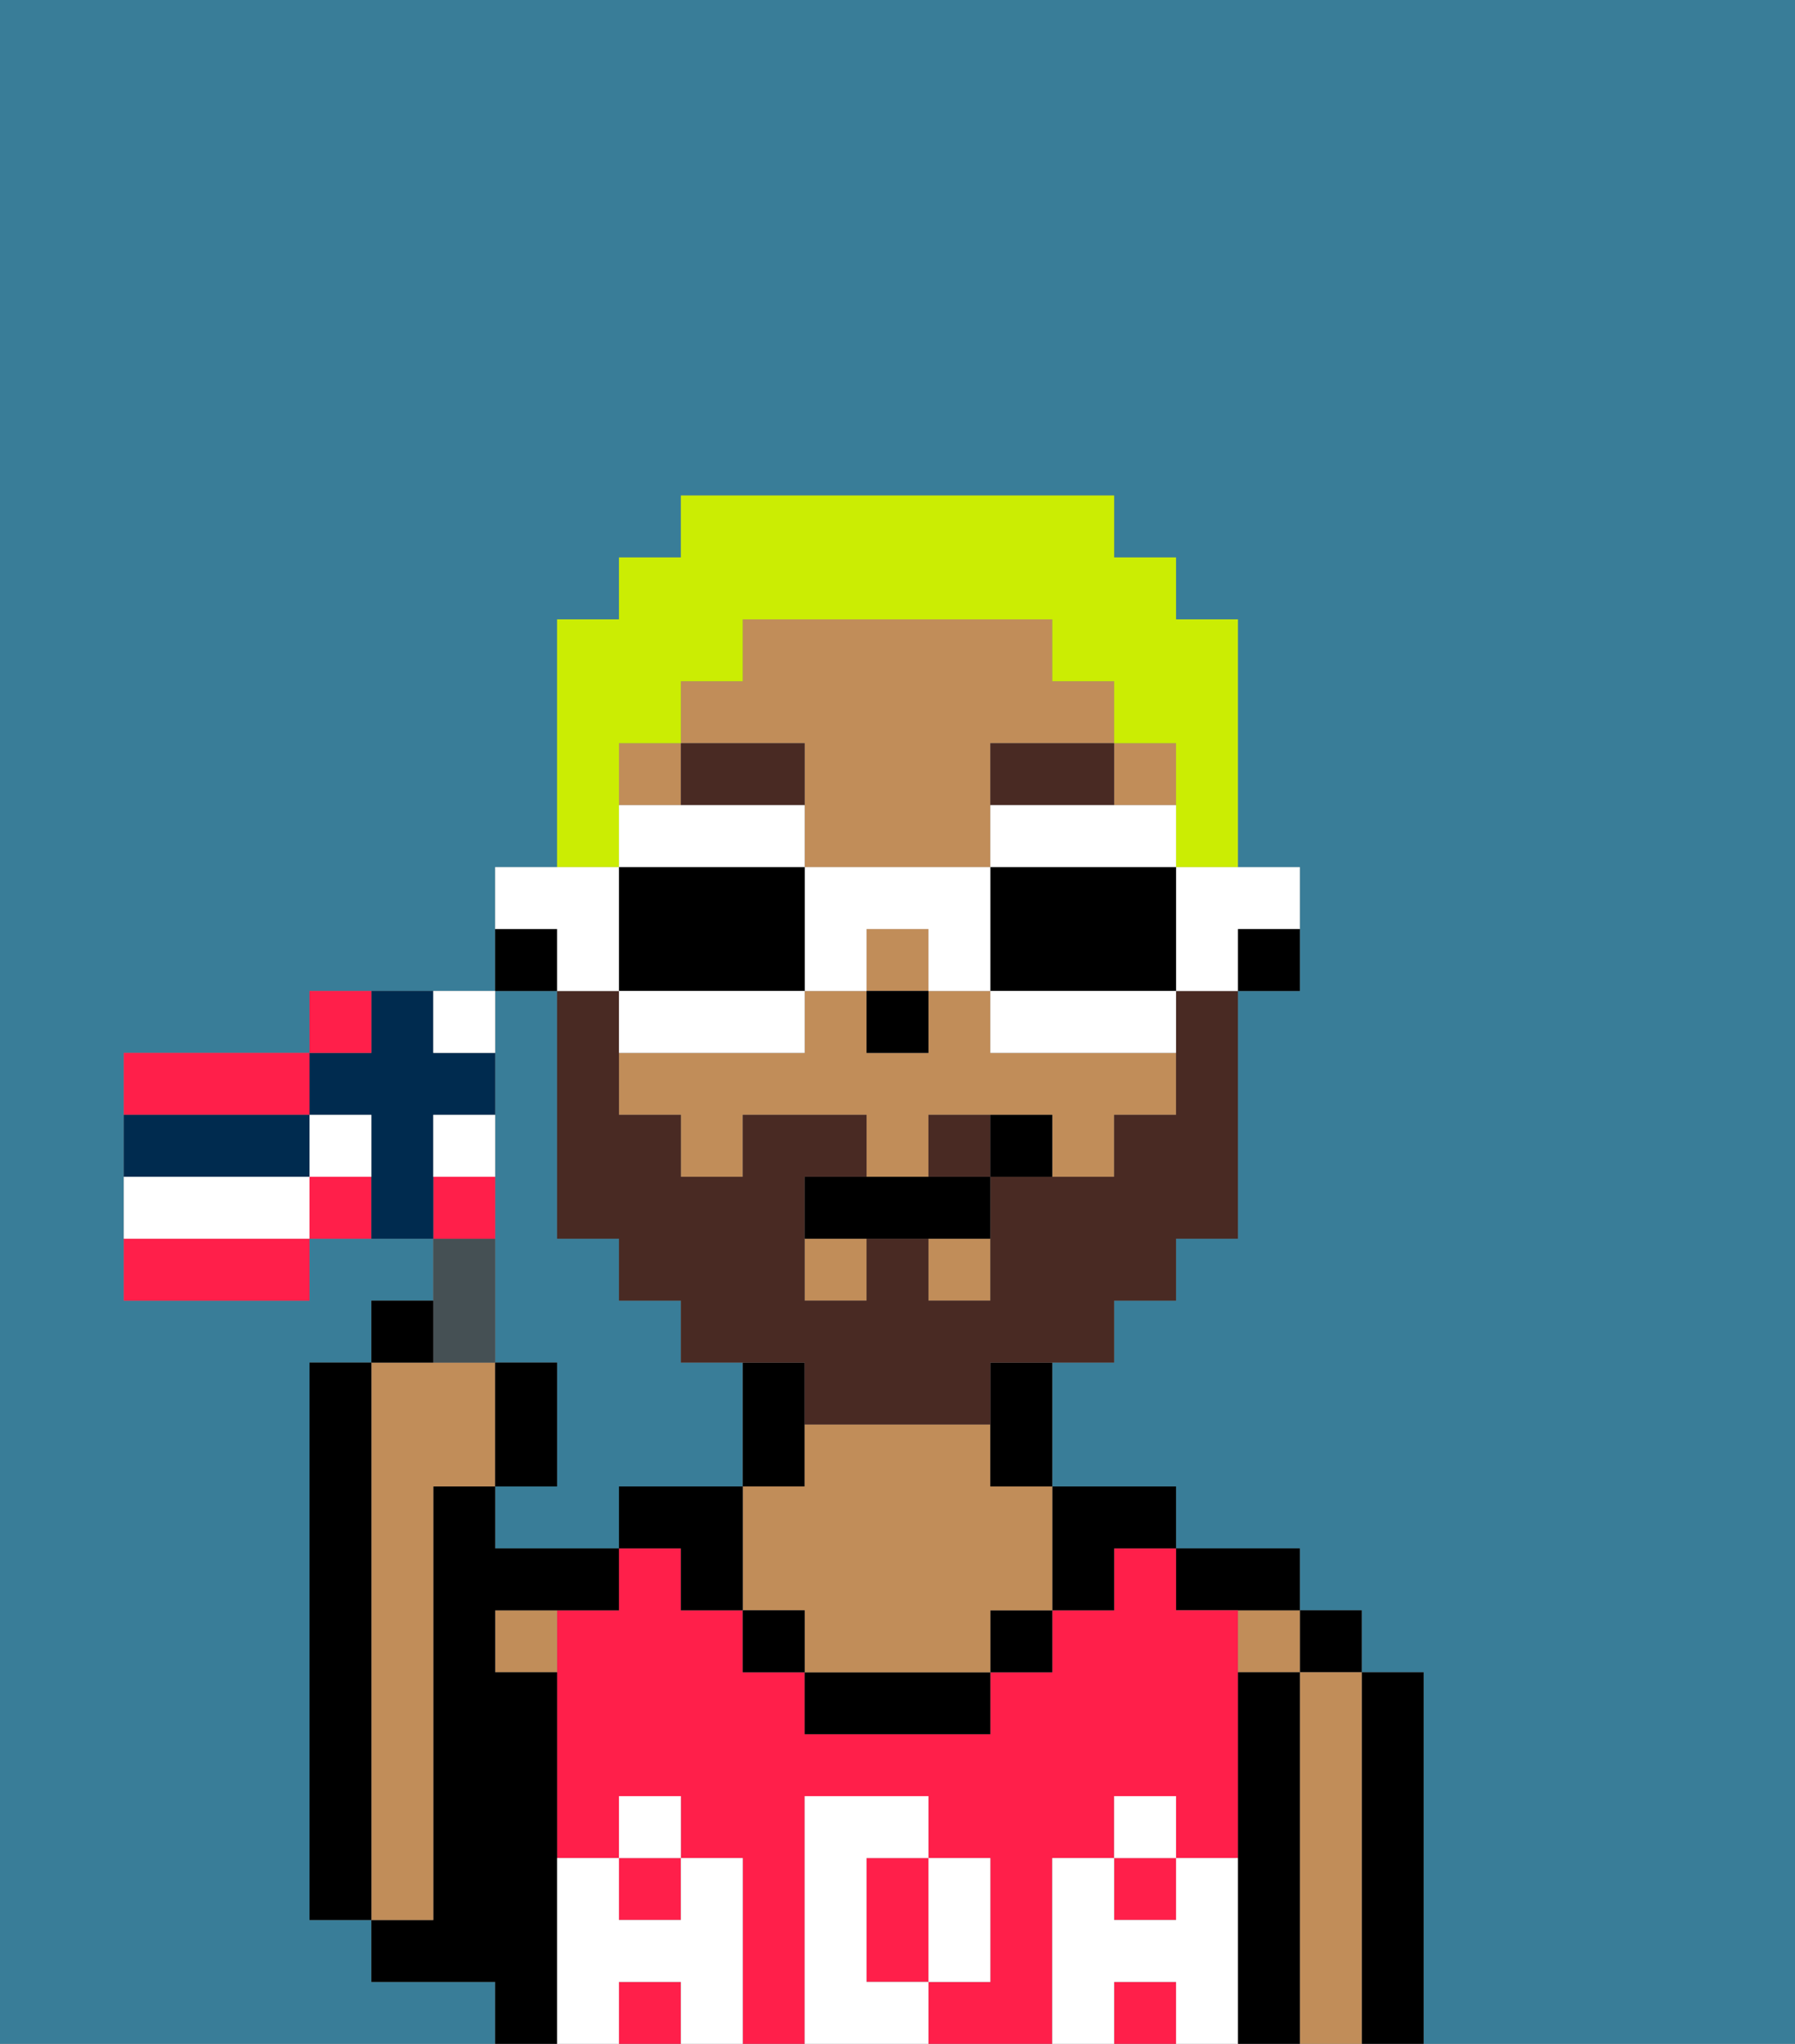 <svg xmlns="http://www.w3.org/2000/svg" viewBox="0 0 29 33"><rect x="0" y="0" width="29" height="33" fill="#808080" stroke="none"/><defs><style>polygon,rect,path{shape-rendering:crispedges;}.ba63-1{fill:#397d98;}.ba63-2{fill:#000000;}.ba63-3{fill:#c18d59;}.ba63-4{fill:#ff1f4a;}.ba63-5{fill:#ffffff;}.ba63-6{fill:#492a23;}.ba63-7{fill:#492a23;}.ba63-8{fill:#cbed03;}.ba63-9{fill:#ffffff;}.ba63-10{fill:#455054;}.ba63-11{fill:#ff1f4a;}.ba63-12{fill:#002b4f;}</style></defs><path class="ba63-1" d="M8,18v4H9v2H8v1h2V24h2V22H11V21H10V20H9V16H8v2Z"/><path class="ba63-1" d="M0,33H8V32H6V31H5V22H6V21H7V20H5v1H2V17H5V16H8V14H9V10h1V9h1V8h7V9h1v1h1v4h1v2H20v4H19v1H18v1H17v2h2v1h2v1h1v1h1v6h6V0H0Z"/><path class="ba63-2" d="M23,27H22v6h1V27Z"/><rect class="ba63-2" x="21" y="26" width="1" height="1"/><path class="ba63-3" d="M22,27H21v6h1V27Z"/><rect class="ba63-3" x="20" y="26" width="1" height="1"/><path class="ba63-2" d="M21,27H20v6h1V27Z"/><path class="ba63-2" d="M20,26h1V25H19v1Z"/><path class="ba63-4" d="M17,30h1V29h1v1h1V26H19V25H18v1H17v1H16v1H13V27H12V26H11V25H10v1H9v4h1V29h1v1h1v3h1V29h2v1h1v2H15v1h2V30Z"/><rect class="ba63-4" x="18" y="32" width="1" height="1"/><rect class="ba63-4" x="18" y="30" width="1" height="1"/><rect class="ba63-4" x="10" y="32" width="1" height="1"/><rect class="ba63-4" x="10" y="30" width="1" height="1"/><path class="ba63-4" d="M14,31v1h1V30H14Z"/><path class="ba63-2" d="M18,26V25h1V24H17v2Z"/><rect class="ba63-2" x="16" y="26" width="1" height="1"/><path class="ba63-2" d="M13,27v1h3V27H13Z"/><path class="ba63-2" d="M13,23V22H12v2h1Z"/><path class="ba63-3" d="M16,23H13v1H12v2h1v1h3V26h1V24H16Z"/><rect class="ba63-2" x="12" y="26" width="1" height="1"/><path class="ba63-2" d="M10,24v1h1v1h1V24Z"/><path class="ba63-3" d="M8,27H9V26H8Z"/><path class="ba63-2" d="M9,30V27H8V26h2V25H8V24H7v7H6v1H8v1H9V30Z"/><path class="ba63-3" d="M7,30V24H8V22H6v9H7Z"/><path class="ba63-2" d="M6,22H5v9H6V22Z"/><path class="ba63-5" d="M20,30H19v1H18V30H17v3h1V32h1v1h1V30Z"/><rect class="ba63-5" x="18" y="29" width="1" height="1"/><path class="ba63-5" d="M16,32V30H15v2Z"/><path class="ba63-5" d="M14,32V30h1V29H13v4h2V32Z"/><path class="ba63-5" d="M12,30H11v1H10V30H9v3h1V32h1v1h1V30Z"/><rect class="ba63-5" x="10" y="29" width="1" height="1"/><path class="ba63-2" d="M20,16h1V15H20Z"/><rect class="ba63-3" x="10" y="12" width="1" height="1"/><path class="ba63-3" d="M13,13v1h3V12h2V11H17V10H12v1H11v1h2Z"/><rect class="ba63-3" x="15" y="20" width="1" height="1"/><rect class="ba63-3" x="18" y="12" width="1" height="1"/><path class="ba63-3" d="M16,17V16H15v1H14V16H13v1H10v1h1v1h1V18h2v1h1V18h2v1h1V18h1V17H16Z"/><rect class="ba63-3" x="13" y="20" width="1" height="1"/><rect class="ba63-3" x="14" y="15" width="1" height="1"/><path class="ba63-2" d="M16,23v1h1V22H16Z"/><path class="ba63-2" d="M9,15H8v1H9Z"/><rect class="ba63-2" x="14" y="16" width="1" height="1"/><path class="ba63-6" d="M16,13h2V12H16Z"/><polygon class="ba63-6" points="12 13 13 13 13 12 11 12 11 13 12 13"/><path class="ba63-7" d="M15,18v1h1V18Z"/><path class="ba63-7" d="M19,17v1H18v1H16v2H15V20H14v1H13V19h1V18H12v1H11V18H10V16H9v4h1v1h1v1h2v1h3V22h2V21h1V20h1V16H19Z"/><path class="ba63-2" d="M14,19H13v1h3V19H14Z"/><path class="ba63-2" d="M16,18v1h1V18Z"/><path class="ba63-8" d="M10,13V12h1V11h1V10h5v1h1v1h1v2h1V10H19V9H18V8H11V9H10v1H9v4h1Z"/><path class="ba63-9" d="M19,15v1h1V15h1V14H19Z"/><path class="ba63-9" d="M17,13H16v1h3V13H17Z"/><path class="ba63-2" d="M16,14v2h3V14H16Z"/><path class="ba63-9" d="M16,16v1h3V16H16Z"/><path class="ba63-9" d="M14,15h1v1h1V14H13v2h1Z"/><path class="ba63-9" d="M13,14V13H10v1h3Z"/><path class="ba63-2" d="M13,16V14H10v2h3Z"/><path class="ba63-9" d="M11,17h2V16H10v1Z"/><path class="ba63-9" d="M9,16h1V14H8v1H9Z"/><path class="ba63-10" d="M8,22V20H7v2Z"/><path class="ba63-2" d="M7,21H6v1H7Z"/><path class="ba63-2" d="M9,22H8v2H9Z"/><path class="ba63-11" d="M5,17H2v1H5Z"/><path class="ba63-11" d="M2,21H5V20H2Z"/><path class="ba63-11" d="M5,19v1H6V19Z"/><path class="ba63-11" d="M8,19H7v1H8Z"/><path class="ba63-12" d="M7,18H8V17H7V16H6v1H5v1H6v2H7V18Z"/><path class="ba63-12" d="M5,19V18H2v1H5Z"/><path class="ba63-11" d="M6,16H5v1H6Z"/><path class="ba63-9" d="M6,19V18H5v1Z"/><path class="ba63-9" d="M4,19H2v1H5V19Z"/><path class="ba63-9" d="M7,18v1H8V18Z"/><path class="ba63-9" d="M8,17V16H7v1Z"/></svg>